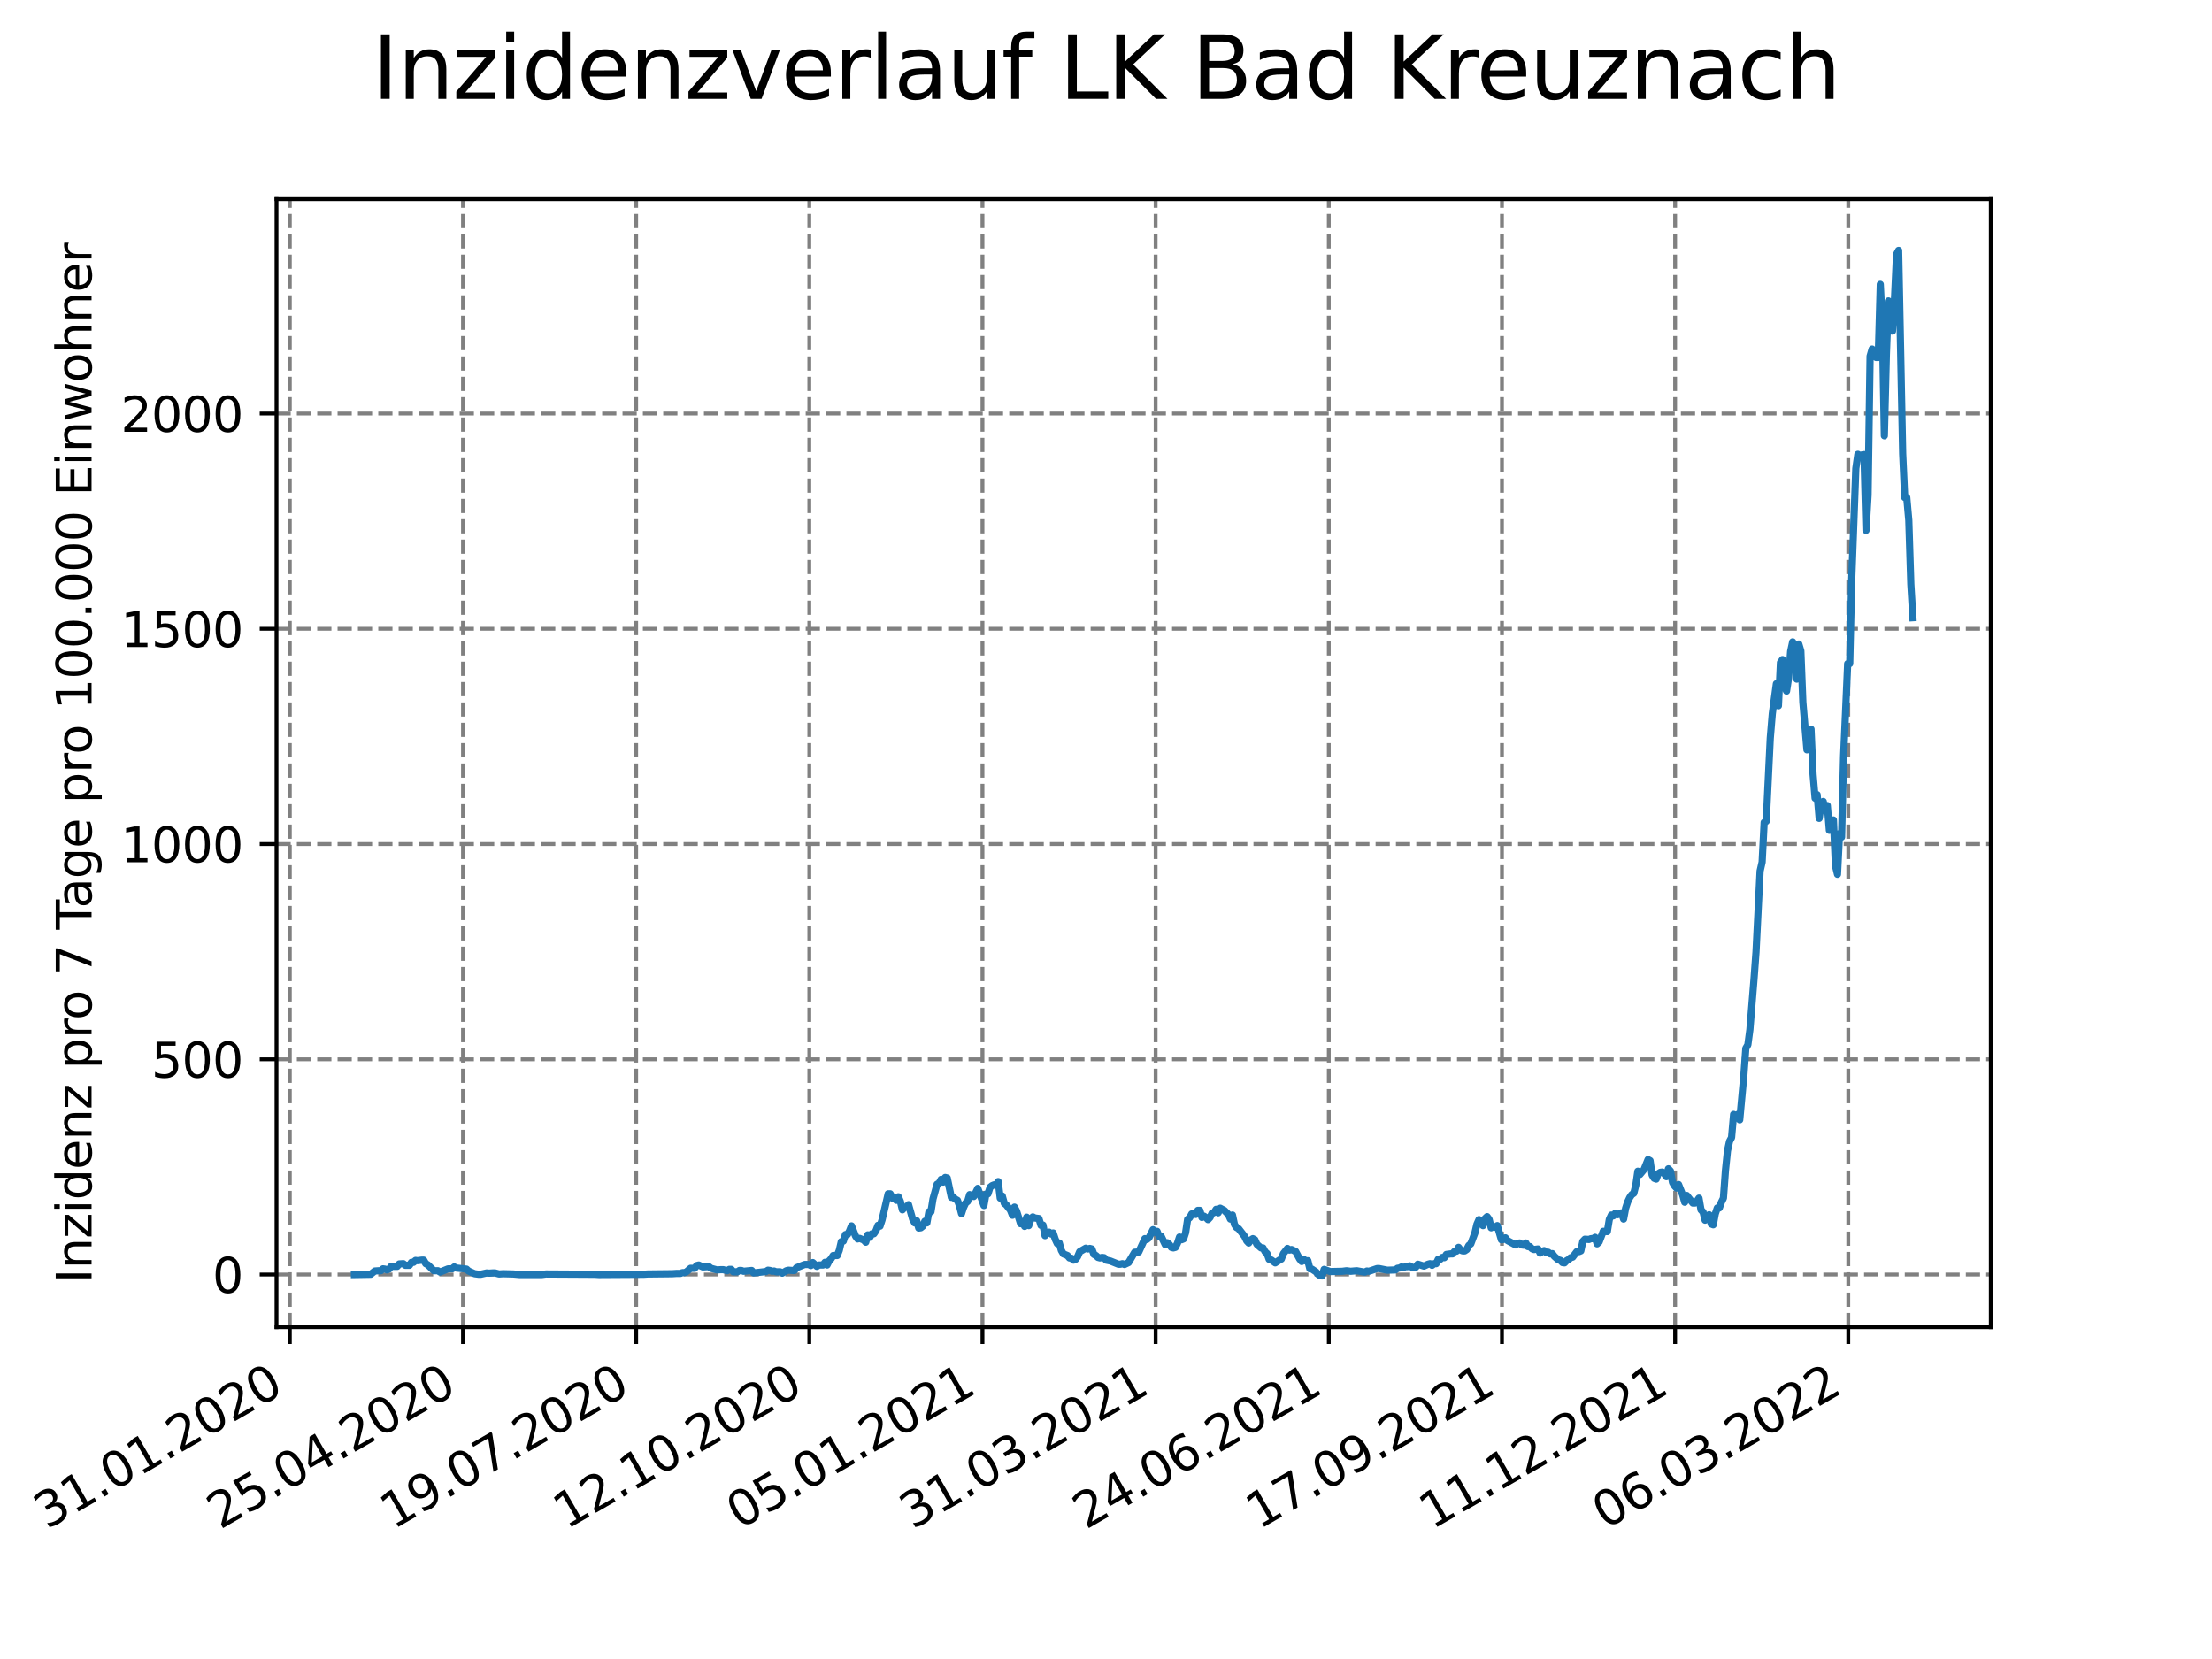 <?xml version="1.0" encoding="utf-8" standalone="no"?>
<!DOCTYPE svg PUBLIC "-//W3C//DTD SVG 1.1//EN"
  "http://www.w3.org/Graphics/SVG/1.1/DTD/svg11.dtd">
<svg xmlns:xlink="http://www.w3.org/1999/xlink" width="460.8pt" height="345.6pt" viewBox="0 0 460.8 345.6" xmlns="http://www.w3.org/2000/svg" version="1.1">
 <defs>
  <style type="text/css">*{stroke-linejoin: round; stroke-linecap: butt}</style>
 </defs>
 <g id="figure_1">
  <g id="patch_1">
   <path d="M 0 345.6 
L 460.8 345.6 
L 460.8 0 
L 0 0 
z
" style="fill: #ffffff"/>
  </g>
  <g id="axes_1">
   <g id="patch_2">
    <path d="M 57.6 276.48 
L 414.72 276.48 
L 414.72 41.472 
L 57.6 41.472 
z
" style="fill: #ffffff"/>
   </g>
   <g id="matplotlib.axis_1">
    <g id="xtick_1">
     <g id="line2d_1">
      <path d="M 60.376 276.48 
L 60.376 41.472 
" clip-path="url(#p366f32886e)" style="fill: none; stroke-dasharray: 2.96,1.28; stroke-dashoffset: 0; stroke: #808080; stroke-width: 0.8"/>
     </g>
     <g id="line2d_2">
      <defs>
       <path id="m4e9859d36f" d="M 0 0 
L 0 3.5 
" style="stroke: #000000; stroke-width: 0.8"/>
      </defs>
      <g>
       <use xlink:href="#m4e9859d36f" x="60.376" y="276.48" style="stroke: #000000; stroke-width: 0.8"/>
      </g>
     </g>
     <g id="text_1">
      <!-- 31.01.2020 -->
      <g transform="translate(9.751 318.689)rotate(-30)scale(0.1 -0.1)">
       <defs>
        <path id="DejaVuSans-33" d="M 2597 2516 
Q 3050 2419 3304 2112 
Q 3559 1806 3559 1356 
Q 3559 666 3084 287 
Q 2609 -91 1734 -91 
Q 1441 -91 1130 -33 
Q 819 25 488 141 
L 488 750 
Q 750 597 1062 519 
Q 1375 441 1716 441 
Q 2309 441 2620 675 
Q 2931 909 2931 1356 
Q 2931 1769 2642 2001 
Q 2353 2234 1838 2234 
L 1294 2234 
L 1294 2753 
L 1863 2753 
Q 2328 2753 2575 2939 
Q 2822 3125 2822 3475 
Q 2822 3834 2567 4026 
Q 2313 4219 1838 4219 
Q 1578 4219 1281 4162 
Q 984 4106 628 3988 
L 628 4550 
Q 988 4650 1302 4700 
Q 1616 4750 1894 4750 
Q 2613 4750 3031 4423 
Q 3450 4097 3450 3541 
Q 3450 3153 3228 2886 
Q 3006 2619 2597 2516 
z
" transform="scale(0.016)"/>
        <path id="DejaVuSans-31" d="M 794 531 
L 1825 531 
L 1825 4091 
L 703 3866 
L 703 4441 
L 1819 4666 
L 2450 4666 
L 2450 531 
L 3481 531 
L 3481 0 
L 794 0 
L 794 531 
z
" transform="scale(0.016)"/>
        <path id="DejaVuSans-2e" d="M 684 794 
L 1344 794 
L 1344 0 
L 684 0 
L 684 794 
z
" transform="scale(0.016)"/>
        <path id="DejaVuSans-30" d="M 2034 4250 
Q 1547 4250 1301 3770 
Q 1056 3291 1056 2328 
Q 1056 1369 1301 889 
Q 1547 409 2034 409 
Q 2525 409 2770 889 
Q 3016 1369 3016 2328 
Q 3016 3291 2770 3770 
Q 2525 4250 2034 4250 
z
M 2034 4750 
Q 2819 4750 3233 4129 
Q 3647 3509 3647 2328 
Q 3647 1150 3233 529 
Q 2819 -91 2034 -91 
Q 1250 -91 836 529 
Q 422 1150 422 2328 
Q 422 3509 836 4129 
Q 1250 4750 2034 4750 
z
" transform="scale(0.016)"/>
        <path id="DejaVuSans-32" d="M 1228 531 
L 3431 531 
L 3431 0 
L 469 0 
L 469 531 
Q 828 903 1448 1529 
Q 2069 2156 2228 2338 
Q 2531 2678 2651 2914 
Q 2772 3150 2772 3378 
Q 2772 3750 2511 3984 
Q 2250 4219 1831 4219 
Q 1534 4219 1204 4116 
Q 875 4013 500 3803 
L 500 4441 
Q 881 4594 1212 4672 
Q 1544 4750 1819 4750 
Q 2544 4750 2975 4387 
Q 3406 4025 3406 3419 
Q 3406 3131 3298 2873 
Q 3191 2616 2906 2266 
Q 2828 2175 2409 1742 
Q 1991 1309 1228 531 
z
" transform="scale(0.016)"/>
       </defs>
       <use xlink:href="#DejaVuSans-33"/>
       <use xlink:href="#DejaVuSans-31" x="63.623"/>
       <use xlink:href="#DejaVuSans-2e" x="127.246"/>
       <use xlink:href="#DejaVuSans-30" x="159.033"/>
       <use xlink:href="#DejaVuSans-31" x="222.656"/>
       <use xlink:href="#DejaVuSans-2e" x="286.279"/>
       <use xlink:href="#DejaVuSans-32" x="318.066"/>
       <use xlink:href="#DejaVuSans-30" x="381.689"/>
       <use xlink:href="#DejaVuSans-32" x="445.312"/>
       <use xlink:href="#DejaVuSans-30" x="508.936"/>
      </g>
     </g>
    </g>
    <g id="xtick_2">
     <g id="line2d_3">
      <path d="M 96.449 276.48 
L 96.449 41.472 
" clip-path="url(#p366f32886e)" style="fill: none; stroke-dasharray: 2.96,1.28; stroke-dashoffset: 0; stroke: #808080; stroke-width: 0.8"/>
     </g>
     <g id="line2d_4">
      <g>
       <use xlink:href="#m4e9859d36f" x="96.449" y="276.48" style="stroke: #000000; stroke-width: 0.8"/>
      </g>
     </g>
     <g id="text_2">
      <!-- 25.04.2020 -->
      <g transform="translate(45.824 318.689)rotate(-30)scale(0.1 -0.1)">
       <defs>
        <path id="DejaVuSans-35" d="M 691 4666 
L 3169 4666 
L 3169 4134 
L 1269 4134 
L 1269 2991 
Q 1406 3038 1543 3061 
Q 1681 3084 1819 3084 
Q 2600 3084 3056 2656 
Q 3513 2228 3513 1497 
Q 3513 744 3044 326 
Q 2575 -91 1722 -91 
Q 1428 -91 1123 -41 
Q 819 9 494 109 
L 494 744 
Q 775 591 1075 516 
Q 1375 441 1709 441 
Q 2250 441 2565 725 
Q 2881 1009 2881 1497 
Q 2881 1984 2565 2268 
Q 2250 2553 1709 2553 
Q 1456 2553 1204 2497 
Q 953 2441 691 2322 
L 691 4666 
z
" transform="scale(0.016)"/>
        <path id="DejaVuSans-34" d="M 2419 4116 
L 825 1625 
L 2419 1625 
L 2419 4116 
z
M 2253 4666 
L 3047 4666 
L 3047 1625 
L 3713 1625 
L 3713 1100 
L 3047 1100 
L 3047 0 
L 2419 0 
L 2419 1100 
L 313 1100 
L 313 1709 
L 2253 4666 
z
" transform="scale(0.016)"/>
       </defs>
       <use xlink:href="#DejaVuSans-32"/>
       <use xlink:href="#DejaVuSans-35" x="63.623"/>
       <use xlink:href="#DejaVuSans-2e" x="127.246"/>
       <use xlink:href="#DejaVuSans-30" x="159.033"/>
       <use xlink:href="#DejaVuSans-34" x="222.656"/>
       <use xlink:href="#DejaVuSans-2e" x="286.279"/>
       <use xlink:href="#DejaVuSans-32" x="318.066"/>
       <use xlink:href="#DejaVuSans-30" x="381.689"/>
       <use xlink:href="#DejaVuSans-32" x="445.312"/>
       <use xlink:href="#DejaVuSans-30" x="508.936"/>
      </g>
     </g>
    </g>
    <g id="xtick_3">
     <g id="line2d_5">
      <path d="M 132.522 276.48 
L 132.522 41.472 
" clip-path="url(#p366f32886e)" style="fill: none; stroke-dasharray: 2.96,1.28; stroke-dashoffset: 0; stroke: #808080; stroke-width: 0.8"/>
     </g>
     <g id="line2d_6">
      <g>
       <use xlink:href="#m4e9859d36f" x="132.522" y="276.48" style="stroke: #000000; stroke-width: 0.8"/>
      </g>
     </g>
     <g id="text_3">
      <!-- 19.07.2020 -->
      <g transform="translate(81.896 318.689)rotate(-30)scale(0.1 -0.1)">
       <defs>
        <path id="DejaVuSans-39" d="M 703 97 
L 703 672 
Q 941 559 1184 500 
Q 1428 441 1663 441 
Q 2288 441 2617 861 
Q 2947 1281 2994 2138 
Q 2813 1869 2534 1725 
Q 2256 1581 1919 1581 
Q 1219 1581 811 2004 
Q 403 2428 403 3163 
Q 403 3881 828 4315 
Q 1253 4750 1959 4750 
Q 2769 4750 3195 4129 
Q 3622 3509 3622 2328 
Q 3622 1225 3098 567 
Q 2575 -91 1691 -91 
Q 1453 -91 1209 -44 
Q 966 3 703 97 
z
M 1959 2075 
Q 2384 2075 2632 2365 
Q 2881 2656 2881 3163 
Q 2881 3666 2632 3958 
Q 2384 4250 1959 4250 
Q 1534 4250 1286 3958 
Q 1038 3666 1038 3163 
Q 1038 2656 1286 2365 
Q 1534 2075 1959 2075 
z
" transform="scale(0.016)"/>
        <path id="DejaVuSans-37" d="M 525 4666 
L 3525 4666 
L 3525 4397 
L 1831 0 
L 1172 0 
L 2766 4134 
L 525 4134 
L 525 4666 
z
" transform="scale(0.016)"/>
       </defs>
       <use xlink:href="#DejaVuSans-31"/>
       <use xlink:href="#DejaVuSans-39" x="63.623"/>
       <use xlink:href="#DejaVuSans-2e" x="127.246"/>
       <use xlink:href="#DejaVuSans-30" x="159.033"/>
       <use xlink:href="#DejaVuSans-37" x="222.656"/>
       <use xlink:href="#DejaVuSans-2e" x="286.279"/>
       <use xlink:href="#DejaVuSans-32" x="318.066"/>
       <use xlink:href="#DejaVuSans-30" x="381.689"/>
       <use xlink:href="#DejaVuSans-32" x="445.312"/>
       <use xlink:href="#DejaVuSans-30" x="508.936"/>
      </g>
     </g>
    </g>
    <g id="xtick_4">
     <g id="line2d_7">
      <path d="M 168.594 276.48 
L 168.594 41.472 
" clip-path="url(#p366f32886e)" style="fill: none; stroke-dasharray: 2.96,1.28; stroke-dashoffset: 0; stroke: #808080; stroke-width: 0.8"/>
     </g>
     <g id="line2d_8">
      <g>
       <use xlink:href="#m4e9859d36f" x="168.594" y="276.48" style="stroke: #000000; stroke-width: 0.8"/>
      </g>
     </g>
     <g id="text_4">
      <!-- 12.10.2020 -->
      <g transform="translate(117.969 318.689)rotate(-30)scale(0.1 -0.1)">
       <use xlink:href="#DejaVuSans-31"/>
       <use xlink:href="#DejaVuSans-32" x="63.623"/>
       <use xlink:href="#DejaVuSans-2e" x="127.246"/>
       <use xlink:href="#DejaVuSans-31" x="159.033"/>
       <use xlink:href="#DejaVuSans-30" x="222.656"/>
       <use xlink:href="#DejaVuSans-2e" x="286.279"/>
       <use xlink:href="#DejaVuSans-32" x="318.066"/>
       <use xlink:href="#DejaVuSans-30" x="381.689"/>
       <use xlink:href="#DejaVuSans-32" x="445.312"/>
       <use xlink:href="#DejaVuSans-30" x="508.936"/>
      </g>
     </g>
    </g>
    <g id="xtick_5">
     <g id="line2d_9">
      <path d="M 204.667 276.48 
L 204.667 41.472 
" clip-path="url(#p366f32886e)" style="fill: none; stroke-dasharray: 2.96,1.28; stroke-dashoffset: 0; stroke: #808080; stroke-width: 0.8"/>
     </g>
     <g id="line2d_10">
      <g>
       <use xlink:href="#m4e9859d36f" x="204.667" y="276.48" style="stroke: #000000; stroke-width: 0.8"/>
      </g>
     </g>
     <g id="text_5">
      <!-- 05.01.2021 -->
      <g transform="translate(154.042 318.689)rotate(-30)scale(0.1 -0.1)">
       <use xlink:href="#DejaVuSans-30"/>
       <use xlink:href="#DejaVuSans-35" x="63.623"/>
       <use xlink:href="#DejaVuSans-2e" x="127.246"/>
       <use xlink:href="#DejaVuSans-30" x="159.033"/>
       <use xlink:href="#DejaVuSans-31" x="222.656"/>
       <use xlink:href="#DejaVuSans-2e" x="286.279"/>
       <use xlink:href="#DejaVuSans-32" x="318.066"/>
       <use xlink:href="#DejaVuSans-30" x="381.689"/>
       <use xlink:href="#DejaVuSans-32" x="445.312"/>
       <use xlink:href="#DejaVuSans-31" x="508.936"/>
      </g>
     </g>
    </g>
    <g id="xtick_6">
     <g id="line2d_11">
      <path d="M 240.74 276.48 
L 240.74 41.472 
" clip-path="url(#p366f32886e)" style="fill: none; stroke-dasharray: 2.96,1.28; stroke-dashoffset: 0; stroke: #808080; stroke-width: 0.8"/>
     </g>
     <g id="line2d_12">
      <g>
       <use xlink:href="#m4e9859d36f" x="240.74" y="276.48" style="stroke: #000000; stroke-width: 0.8"/>
      </g>
     </g>
     <g id="text_6">
      <!-- 31.03.2021 -->
      <g transform="translate(190.115 318.689)rotate(-30)scale(0.1 -0.1)">
       <use xlink:href="#DejaVuSans-33"/>
       <use xlink:href="#DejaVuSans-31" x="63.623"/>
       <use xlink:href="#DejaVuSans-2e" x="127.246"/>
       <use xlink:href="#DejaVuSans-30" x="159.033"/>
       <use xlink:href="#DejaVuSans-33" x="222.656"/>
       <use xlink:href="#DejaVuSans-2e" x="286.279"/>
       <use xlink:href="#DejaVuSans-32" x="318.066"/>
       <use xlink:href="#DejaVuSans-30" x="381.689"/>
       <use xlink:href="#DejaVuSans-32" x="445.312"/>
       <use xlink:href="#DejaVuSans-31" x="508.936"/>
      </g>
     </g>
    </g>
    <g id="xtick_7">
     <g id="line2d_13">
      <path d="M 276.813 276.48 
L 276.813 41.472 
" clip-path="url(#p366f32886e)" style="fill: none; stroke-dasharray: 2.96,1.28; stroke-dashoffset: 0; stroke: #808080; stroke-width: 0.8"/>
     </g>
     <g id="line2d_14">
      <g>
       <use xlink:href="#m4e9859d36f" x="276.813" y="276.48" style="stroke: #000000; stroke-width: 0.8"/>
      </g>
     </g>
     <g id="text_7">
      <!-- 24.06.2021 -->
      <g transform="translate(226.187 318.689)rotate(-30)scale(0.1 -0.1)">
       <defs>
        <path id="DejaVuSans-36" d="M 2113 2584 
Q 1688 2584 1439 2293 
Q 1191 2003 1191 1497 
Q 1191 994 1439 701 
Q 1688 409 2113 409 
Q 2538 409 2786 701 
Q 3034 994 3034 1497 
Q 3034 2003 2786 2293 
Q 2538 2584 2113 2584 
z
M 3366 4563 
L 3366 3988 
Q 3128 4100 2886 4159 
Q 2644 4219 2406 4219 
Q 1781 4219 1451 3797 
Q 1122 3375 1075 2522 
Q 1259 2794 1537 2939 
Q 1816 3084 2150 3084 
Q 2853 3084 3261 2657 
Q 3669 2231 3669 1497 
Q 3669 778 3244 343 
Q 2819 -91 2113 -91 
Q 1303 -91 875 529 
Q 447 1150 447 2328 
Q 447 3434 972 4092 
Q 1497 4750 2381 4750 
Q 2619 4750 2861 4703 
Q 3103 4656 3366 4563 
z
" transform="scale(0.016)"/>
       </defs>
       <use xlink:href="#DejaVuSans-32"/>
       <use xlink:href="#DejaVuSans-34" x="63.623"/>
       <use xlink:href="#DejaVuSans-2e" x="127.246"/>
       <use xlink:href="#DejaVuSans-30" x="159.033"/>
       <use xlink:href="#DejaVuSans-36" x="222.656"/>
       <use xlink:href="#DejaVuSans-2e" x="286.279"/>
       <use xlink:href="#DejaVuSans-32" x="318.066"/>
       <use xlink:href="#DejaVuSans-30" x="381.689"/>
       <use xlink:href="#DejaVuSans-32" x="445.312"/>
       <use xlink:href="#DejaVuSans-31" x="508.936"/>
      </g>
     </g>
    </g>
    <g id="xtick_8">
     <g id="line2d_15">
      <path d="M 312.885 276.48 
L 312.885 41.472 
" clip-path="url(#p366f32886e)" style="fill: none; stroke-dasharray: 2.96,1.28; stroke-dashoffset: 0; stroke: #808080; stroke-width: 0.8"/>
     </g>
     <g id="line2d_16">
      <g>
       <use xlink:href="#m4e9859d36f" x="312.885" y="276.48" style="stroke: #000000; stroke-width: 0.8"/>
      </g>
     </g>
     <g id="text_8">
      <!-- 17.09.2021 -->
      <g transform="translate(262.26 318.689)rotate(-30)scale(0.1 -0.1)">
       <use xlink:href="#DejaVuSans-31"/>
       <use xlink:href="#DejaVuSans-37" x="63.623"/>
       <use xlink:href="#DejaVuSans-2e" x="127.246"/>
       <use xlink:href="#DejaVuSans-30" x="159.033"/>
       <use xlink:href="#DejaVuSans-39" x="222.656"/>
       <use xlink:href="#DejaVuSans-2e" x="286.279"/>
       <use xlink:href="#DejaVuSans-32" x="318.066"/>
       <use xlink:href="#DejaVuSans-30" x="381.689"/>
       <use xlink:href="#DejaVuSans-32" x="445.312"/>
       <use xlink:href="#DejaVuSans-31" x="508.936"/>
      </g>
     </g>
    </g>
    <g id="xtick_9">
     <g id="line2d_17">
      <path d="M 348.958 276.48 
L 348.958 41.472 
" clip-path="url(#p366f32886e)" style="fill: none; stroke-dasharray: 2.96,1.28; stroke-dashoffset: 0; stroke: #808080; stroke-width: 0.8"/>
     </g>
     <g id="line2d_18">
      <g>
       <use xlink:href="#m4e9859d36f" x="348.958" y="276.48" style="stroke: #000000; stroke-width: 0.8"/>
      </g>
     </g>
     <g id="text_9">
      <!-- 11.12.2021 -->
      <g transform="translate(298.333 318.689)rotate(-30)scale(0.1 -0.1)">
       <use xlink:href="#DejaVuSans-31"/>
       <use xlink:href="#DejaVuSans-31" x="63.623"/>
       <use xlink:href="#DejaVuSans-2e" x="127.246"/>
       <use xlink:href="#DejaVuSans-31" x="159.033"/>
       <use xlink:href="#DejaVuSans-32" x="222.656"/>
       <use xlink:href="#DejaVuSans-2e" x="286.279"/>
       <use xlink:href="#DejaVuSans-32" x="318.066"/>
       <use xlink:href="#DejaVuSans-30" x="381.689"/>
       <use xlink:href="#DejaVuSans-32" x="445.312"/>
       <use xlink:href="#DejaVuSans-31" x="508.936"/>
      </g>
     </g>
    </g>
    <g id="xtick_10">
     <g id="line2d_19">
      <path d="M 385.031 276.48 
L 385.031 41.472 
" clip-path="url(#p366f32886e)" style="fill: none; stroke-dasharray: 2.96,1.28; stroke-dashoffset: 0; stroke: #808080; stroke-width: 0.8"/>
     </g>
     <g id="line2d_20">
      <g>
       <use xlink:href="#m4e9859d36f" x="385.031" y="276.48" style="stroke: #000000; stroke-width: 0.8"/>
      </g>
     </g>
     <g id="text_10">
      <!-- 06.03.2022 -->
      <g transform="translate(334.406 318.689)rotate(-30)scale(0.1 -0.1)">
       <use xlink:href="#DejaVuSans-30"/>
       <use xlink:href="#DejaVuSans-36" x="63.623"/>
       <use xlink:href="#DejaVuSans-2e" x="127.246"/>
       <use xlink:href="#DejaVuSans-30" x="159.033"/>
       <use xlink:href="#DejaVuSans-33" x="222.656"/>
       <use xlink:href="#DejaVuSans-2e" x="286.279"/>
       <use xlink:href="#DejaVuSans-32" x="318.066"/>
       <use xlink:href="#DejaVuSans-30" x="381.689"/>
       <use xlink:href="#DejaVuSans-32" x="445.312"/>
       <use xlink:href="#DejaVuSans-32" x="508.936"/>
      </g>
     </g>
    </g>
   </g>
   <g id="matplotlib.axis_2">
    <g id="ytick_1">
     <g id="line2d_21">
      <path d="M 57.6 265.515 
L 414.72 265.515 
" clip-path="url(#p366f32886e)" style="fill: none; stroke-dasharray: 2.96,1.28; stroke-dashoffset: 0; stroke: #808080; stroke-width: 0.8"/>
     </g>
     <g id="line2d_22">
      <defs>
       <path id="m3a3c0668f0" d="M 0 0 
L -3.5 0 
" style="stroke: #000000; stroke-width: 0.8"/>
      </defs>
      <g>
       <use xlink:href="#m3a3c0668f0" x="57.6" y="265.515" style="stroke: #000000; stroke-width: 0.8"/>
      </g>
     </g>
     <g id="text_11">
      <!-- 0 -->
      <g transform="translate(44.237 269.314)scale(0.1 -0.1)">
       <use xlink:href="#DejaVuSans-30"/>
      </g>
     </g>
    </g>
    <g id="ytick_2">
     <g id="line2d_23">
      <path d="M 57.6 220.672 
L 414.72 220.672 
" clip-path="url(#p366f32886e)" style="fill: none; stroke-dasharray: 2.96,1.28; stroke-dashoffset: 0; stroke: #808080; stroke-width: 0.8"/>
     </g>
     <g id="line2d_24">
      <g>
       <use xlink:href="#m3a3c0668f0" x="57.6" y="220.672" style="stroke: #000000; stroke-width: 0.8"/>
      </g>
     </g>
     <g id="text_12">
      <!-- 500 -->
      <g transform="translate(31.512 224.471)scale(0.1 -0.1)">
       <use xlink:href="#DejaVuSans-35"/>
       <use xlink:href="#DejaVuSans-30" x="63.623"/>
       <use xlink:href="#DejaVuSans-30" x="127.246"/>
      </g>
     </g>
    </g>
    <g id="ytick_3">
     <g id="line2d_25">
      <path d="M 57.6 175.829 
L 414.72 175.829 
" clip-path="url(#p366f32886e)" style="fill: none; stroke-dasharray: 2.96,1.28; stroke-dashoffset: 0; stroke: #808080; stroke-width: 0.8"/>
     </g>
     <g id="line2d_26">
      <g>
       <use xlink:href="#m3a3c0668f0" x="57.6" y="175.829" style="stroke: #000000; stroke-width: 0.8"/>
      </g>
     </g>
     <g id="text_13">
      <!-- 1000 -->
      <g transform="translate(25.15 179.628)scale(0.1 -0.1)">
       <use xlink:href="#DejaVuSans-31"/>
       <use xlink:href="#DejaVuSans-30" x="63.623"/>
       <use xlink:href="#DejaVuSans-30" x="127.246"/>
       <use xlink:href="#DejaVuSans-30" x="190.869"/>
      </g>
     </g>
    </g>
    <g id="ytick_4">
     <g id="line2d_27">
      <path d="M 57.6 130.986 
L 414.72 130.986 
" clip-path="url(#p366f32886e)" style="fill: none; stroke-dasharray: 2.96,1.28; stroke-dashoffset: 0; stroke: #808080; stroke-width: 0.8"/>
     </g>
     <g id="line2d_28">
      <g>
       <use xlink:href="#m3a3c0668f0" x="57.6" y="130.986" style="stroke: #000000; stroke-width: 0.8"/>
      </g>
     </g>
     <g id="text_14">
      <!-- 1500 -->
      <g transform="translate(25.15 134.785)scale(0.1 -0.1)">
       <use xlink:href="#DejaVuSans-31"/>
       <use xlink:href="#DejaVuSans-35" x="63.623"/>
       <use xlink:href="#DejaVuSans-30" x="127.246"/>
       <use xlink:href="#DejaVuSans-30" x="190.869"/>
      </g>
     </g>
    </g>
    <g id="ytick_5">
     <g id="line2d_29">
      <path d="M 57.6 86.143 
L 414.72 86.143 
" clip-path="url(#p366f32886e)" style="fill: none; stroke-dasharray: 2.96,1.28; stroke-dashoffset: 0; stroke: #808080; stroke-width: 0.8"/>
     </g>
     <g id="line2d_30">
      <g>
       <use xlink:href="#m3a3c0668f0" x="57.6" y="86.143" style="stroke: #000000; stroke-width: 0.8"/>
      </g>
     </g>
     <g id="text_15">
      <!-- 2000 -->
      <g transform="translate(25.15 89.943)scale(0.1 -0.1)">
       <use xlink:href="#DejaVuSans-32"/>
       <use xlink:href="#DejaVuSans-30" x="63.623"/>
       <use xlink:href="#DejaVuSans-30" x="127.246"/>
       <use xlink:href="#DejaVuSans-30" x="190.869"/>
      </g>
     </g>
    </g>
    <g id="text_16">
     <!-- Inzidenz pro 7 Tage pro 100.000 Einwohner -->
     <g transform="translate(19.07 267.301)rotate(-90)scale(0.1 -0.1)">
      <defs>
       <path id="DejaVuSans-49" d="M 628 4666 
L 1259 4666 
L 1259 0 
L 628 0 
L 628 4666 
z
" transform="scale(0.016)"/>
       <path id="DejaVuSans-6e" d="M 3513 2113 
L 3513 0 
L 2938 0 
L 2938 2094 
Q 2938 2591 2744 2837 
Q 2550 3084 2163 3084 
Q 1697 3084 1428 2787 
Q 1159 2491 1159 1978 
L 1159 0 
L 581 0 
L 581 3500 
L 1159 3500 
L 1159 2956 
Q 1366 3272 1645 3428 
Q 1925 3584 2291 3584 
Q 2894 3584 3203 3211 
Q 3513 2838 3513 2113 
z
" transform="scale(0.016)"/>
       <path id="DejaVuSans-7a" d="M 353 3500 
L 3084 3500 
L 3084 2975 
L 922 459 
L 3084 459 
L 3084 0 
L 275 0 
L 275 525 
L 2438 3041 
L 353 3041 
L 353 3500 
z
" transform="scale(0.016)"/>
       <path id="DejaVuSans-69" d="M 603 3500 
L 1178 3500 
L 1178 0 
L 603 0 
L 603 3500 
z
M 603 4863 
L 1178 4863 
L 1178 4134 
L 603 4134 
L 603 4863 
z
" transform="scale(0.016)"/>
       <path id="DejaVuSans-64" d="M 2906 2969 
L 2906 4863 
L 3481 4863 
L 3481 0 
L 2906 0 
L 2906 525 
Q 2725 213 2448 61 
Q 2172 -91 1784 -91 
Q 1150 -91 751 415 
Q 353 922 353 1747 
Q 353 2572 751 3078 
Q 1150 3584 1784 3584 
Q 2172 3584 2448 3432 
Q 2725 3281 2906 2969 
z
M 947 1747 
Q 947 1113 1208 752 
Q 1469 391 1925 391 
Q 2381 391 2643 752 
Q 2906 1113 2906 1747 
Q 2906 2381 2643 2742 
Q 2381 3103 1925 3103 
Q 1469 3103 1208 2742 
Q 947 2381 947 1747 
z
" transform="scale(0.016)"/>
       <path id="DejaVuSans-65" d="M 3597 1894 
L 3597 1613 
L 953 1613 
Q 991 1019 1311 708 
Q 1631 397 2203 397 
Q 2534 397 2845 478 
Q 3156 559 3463 722 
L 3463 178 
Q 3153 47 2828 -22 
Q 2503 -91 2169 -91 
Q 1331 -91 842 396 
Q 353 884 353 1716 
Q 353 2575 817 3079 
Q 1281 3584 2069 3584 
Q 2775 3584 3186 3129 
Q 3597 2675 3597 1894 
z
M 3022 2063 
Q 3016 2534 2758 2815 
Q 2500 3097 2075 3097 
Q 1594 3097 1305 2825 
Q 1016 2553 972 2059 
L 3022 2063 
z
" transform="scale(0.016)"/>
       <path id="DejaVuSans-20" transform="scale(0.016)"/>
       <path id="DejaVuSans-70" d="M 1159 525 
L 1159 -1331 
L 581 -1331 
L 581 3500 
L 1159 3500 
L 1159 2969 
Q 1341 3281 1617 3432 
Q 1894 3584 2278 3584 
Q 2916 3584 3314 3078 
Q 3713 2572 3713 1747 
Q 3713 922 3314 415 
Q 2916 -91 2278 -91 
Q 1894 -91 1617 61 
Q 1341 213 1159 525 
z
M 3116 1747 
Q 3116 2381 2855 2742 
Q 2594 3103 2138 3103 
Q 1681 3103 1420 2742 
Q 1159 2381 1159 1747 
Q 1159 1113 1420 752 
Q 1681 391 2138 391 
Q 2594 391 2855 752 
Q 3116 1113 3116 1747 
z
" transform="scale(0.016)"/>
       <path id="DejaVuSans-72" d="M 2631 2963 
Q 2534 3019 2420 3045 
Q 2306 3072 2169 3072 
Q 1681 3072 1420 2755 
Q 1159 2438 1159 1844 
L 1159 0 
L 581 0 
L 581 3500 
L 1159 3500 
L 1159 2956 
Q 1341 3275 1631 3429 
Q 1922 3584 2338 3584 
Q 2397 3584 2469 3576 
Q 2541 3569 2628 3553 
L 2631 2963 
z
" transform="scale(0.016)"/>
       <path id="DejaVuSans-6f" d="M 1959 3097 
Q 1497 3097 1228 2736 
Q 959 2375 959 1747 
Q 959 1119 1226 758 
Q 1494 397 1959 397 
Q 2419 397 2687 759 
Q 2956 1122 2956 1747 
Q 2956 2369 2687 2733 
Q 2419 3097 1959 3097 
z
M 1959 3584 
Q 2709 3584 3137 3096 
Q 3566 2609 3566 1747 
Q 3566 888 3137 398 
Q 2709 -91 1959 -91 
Q 1206 -91 779 398 
Q 353 888 353 1747 
Q 353 2609 779 3096 
Q 1206 3584 1959 3584 
z
" transform="scale(0.016)"/>
       <path id="DejaVuSans-54" d="M -19 4666 
L 3928 4666 
L 3928 4134 
L 2272 4134 
L 2272 0 
L 1638 0 
L 1638 4134 
L -19 4134 
L -19 4666 
z
" transform="scale(0.016)"/>
       <path id="DejaVuSans-61" d="M 2194 1759 
Q 1497 1759 1228 1600 
Q 959 1441 959 1056 
Q 959 750 1161 570 
Q 1363 391 1709 391 
Q 2188 391 2477 730 
Q 2766 1069 2766 1631 
L 2766 1759 
L 2194 1759 
z
M 3341 1997 
L 3341 0 
L 2766 0 
L 2766 531 
Q 2569 213 2275 61 
Q 1981 -91 1556 -91 
Q 1019 -91 701 211 
Q 384 513 384 1019 
Q 384 1609 779 1909 
Q 1175 2209 1959 2209 
L 2766 2209 
L 2766 2266 
Q 2766 2663 2505 2880 
Q 2244 3097 1772 3097 
Q 1472 3097 1187 3025 
Q 903 2953 641 2809 
L 641 3341 
Q 956 3463 1253 3523 
Q 1550 3584 1831 3584 
Q 2591 3584 2966 3190 
Q 3341 2797 3341 1997 
z
" transform="scale(0.016)"/>
       <path id="DejaVuSans-67" d="M 2906 1791 
Q 2906 2416 2648 2759 
Q 2391 3103 1925 3103 
Q 1463 3103 1205 2759 
Q 947 2416 947 1791 
Q 947 1169 1205 825 
Q 1463 481 1925 481 
Q 2391 481 2648 825 
Q 2906 1169 2906 1791 
z
M 3481 434 
Q 3481 -459 3084 -895 
Q 2688 -1331 1869 -1331 
Q 1566 -1331 1297 -1286 
Q 1028 -1241 775 -1147 
L 775 -588 
Q 1028 -725 1275 -790 
Q 1522 -856 1778 -856 
Q 2344 -856 2625 -561 
Q 2906 -266 2906 331 
L 2906 616 
Q 2728 306 2450 153 
Q 2172 0 1784 0 
Q 1141 0 747 490 
Q 353 981 353 1791 
Q 353 2603 747 3093 
Q 1141 3584 1784 3584 
Q 2172 3584 2450 3431 
Q 2728 3278 2906 2969 
L 2906 3500 
L 3481 3500 
L 3481 434 
z
" transform="scale(0.016)"/>
       <path id="DejaVuSans-45" d="M 628 4666 
L 3578 4666 
L 3578 4134 
L 1259 4134 
L 1259 2753 
L 3481 2753 
L 3481 2222 
L 1259 2222 
L 1259 531 
L 3634 531 
L 3634 0 
L 628 0 
L 628 4666 
z
" transform="scale(0.016)"/>
       <path id="DejaVuSans-77" d="M 269 3500 
L 844 3500 
L 1563 769 
L 2278 3500 
L 2956 3500 
L 3675 769 
L 4391 3500 
L 4966 3500 
L 4050 0 
L 3372 0 
L 2619 2869 
L 1863 0 
L 1184 0 
L 269 3500 
z
" transform="scale(0.016)"/>
       <path id="DejaVuSans-68" d="M 3513 2113 
L 3513 0 
L 2938 0 
L 2938 2094 
Q 2938 2591 2744 2837 
Q 2550 3084 2163 3084 
Q 1697 3084 1428 2787 
Q 1159 2491 1159 1978 
L 1159 0 
L 581 0 
L 581 4863 
L 1159 4863 
L 1159 2956 
Q 1366 3272 1645 3428 
Q 1925 3584 2291 3584 
Q 2894 3584 3203 3211 
Q 3513 2838 3513 2113 
z
" transform="scale(0.016)"/>
      </defs>
      <use xlink:href="#DejaVuSans-49"/>
      <use xlink:href="#DejaVuSans-6e" x="29.492"/>
      <use xlink:href="#DejaVuSans-7a" x="92.871"/>
      <use xlink:href="#DejaVuSans-69" x="145.361"/>
      <use xlink:href="#DejaVuSans-64" x="173.145"/>
      <use xlink:href="#DejaVuSans-65" x="236.621"/>
      <use xlink:href="#DejaVuSans-6e" x="298.145"/>
      <use xlink:href="#DejaVuSans-7a" x="361.523"/>
      <use xlink:href="#DejaVuSans-20" x="414.014"/>
      <use xlink:href="#DejaVuSans-70" x="445.801"/>
      <use xlink:href="#DejaVuSans-72" x="509.277"/>
      <use xlink:href="#DejaVuSans-6f" x="548.141"/>
      <use xlink:href="#DejaVuSans-20" x="609.322"/>
      <use xlink:href="#DejaVuSans-37" x="641.109"/>
      <use xlink:href="#DejaVuSans-20" x="704.732"/>
      <use xlink:href="#DejaVuSans-54" x="736.52"/>
      <use xlink:href="#DejaVuSans-61" x="781.104"/>
      <use xlink:href="#DejaVuSans-67" x="842.383"/>
      <use xlink:href="#DejaVuSans-65" x="905.859"/>
      <use xlink:href="#DejaVuSans-20" x="967.383"/>
      <use xlink:href="#DejaVuSans-70" x="999.17"/>
      <use xlink:href="#DejaVuSans-72" x="1062.646"/>
      <use xlink:href="#DejaVuSans-6f" x="1101.51"/>
      <use xlink:href="#DejaVuSans-20" x="1162.691"/>
      <use xlink:href="#DejaVuSans-31" x="1194.479"/>
      <use xlink:href="#DejaVuSans-30" x="1258.102"/>
      <use xlink:href="#DejaVuSans-30" x="1321.725"/>
      <use xlink:href="#DejaVuSans-2e" x="1385.348"/>
      <use xlink:href="#DejaVuSans-30" x="1417.135"/>
      <use xlink:href="#DejaVuSans-30" x="1480.758"/>
      <use xlink:href="#DejaVuSans-30" x="1544.381"/>
      <use xlink:href="#DejaVuSans-20" x="1608.004"/>
      <use xlink:href="#DejaVuSans-45" x="1639.791"/>
      <use xlink:href="#DejaVuSans-69" x="1702.975"/>
      <use xlink:href="#DejaVuSans-6e" x="1730.758"/>
      <use xlink:href="#DejaVuSans-77" x="1794.137"/>
      <use xlink:href="#DejaVuSans-6f" x="1875.924"/>
      <use xlink:href="#DejaVuSans-68" x="1937.105"/>
      <use xlink:href="#DejaVuSans-6e" x="2000.484"/>
      <use xlink:href="#DejaVuSans-65" x="2063.863"/>
      <use xlink:href="#DejaVuSans-72" x="2125.387"/>
     </g>
    </g>
   </g>
   <g id="line2d_31">
    <path d="M 73.833 265.515 
L 77.228 265.458 
L 78.077 264.778 
L 78.925 264.722 
L 79.35 264.722 
L 79.774 264.325 
L 80.199 264.382 
L 80.623 264.552 
L 81.047 264.382 
L 81.472 263.815 
L 82.745 263.815 
L 83.169 263.306 
L 84.018 263.249 
L 84.442 263.589 
L 85.291 263.589 
L 85.716 262.966 
L 86.14 262.966 
L 86.564 262.569 
L 86.989 262.626 
L 87.837 262.513 
L 88.262 262.513 
L 88.686 263.249 
L 89.111 263.476 
L 90.384 264.722 
L 91.233 264.722 
L 91.657 265.005 
L 93.354 264.325 
L 94.203 264.325 
L 94.628 263.929 
L 95.052 264.155 
L 97.174 264.382 
L 97.598 264.778 
L 98.871 265.345 
L 99.72 265.458 
L 100.145 265.458 
L 101.418 265.175 
L 101.842 265.231 
L 102.691 265.175 
L 103.115 265.175 
L 103.964 265.401 
L 104.813 265.345 
L 106.935 265.401 
L 108.208 265.515 
L 112.876 265.515 
L 113.725 265.401 
L 123.91 265.458 
L 124.759 265.515 
L 134.095 265.458 
L 134.944 265.401 
L 140.037 265.345 
L 140.886 265.288 
L 141.734 265.288 
L 142.159 265.118 
L 142.583 265.118 
L 143.007 264.948 
L 143.856 264.212 
L 144.705 264.212 
L 145.129 263.646 
L 145.554 263.532 
L 146.403 263.929 
L 147.251 263.872 
L 147.676 263.872 
L 148.1 264.212 
L 149.373 264.552 
L 150.222 264.495 
L 150.646 264.495 
L 151.495 264.722 
L 151.92 264.438 
L 152.344 264.438 
L 152.768 264.948 
L 153.617 264.948 
L 154.041 264.665 
L 154.466 264.665 
L 154.89 264.835 
L 156.588 264.665 
L 157.012 265.175 
L 159.559 264.892 
L 159.983 264.608 
L 160.407 264.665 
L 160.832 264.835 
L 161.256 264.778 
L 161.68 264.948 
L 162.529 264.948 
L 162.954 265.231 
L 163.802 264.722 
L 164.227 264.608 
L 165.076 264.665 
L 165.5 264.665 
L 165.924 264.099 
L 167.622 263.419 
L 168.471 263.419 
L 168.895 263.646 
L 169.319 263.022 
L 170.168 263.815 
L 170.593 263.532 
L 171.441 263.532 
L 171.866 262.966 
L 172.29 263.532 
L 172.714 262.683 
L 173.139 262.23 
L 173.563 261.55 
L 174.412 261.55 
L 174.836 260.474 
L 175.261 258.661 
L 175.685 258.548 
L 176.11 257.189 
L 176.534 257.189 
L 176.958 256.452 
L 177.383 255.376 
L 178.231 257.528 
L 178.656 258.095 
L 179.08 257.982 
L 179.929 258.321 
L 180.353 258.775 
L 180.778 257.245 
L 181.202 257.755 
L 181.627 257.019 
L 182.051 257.019 
L 182.475 256.396 
L 182.9 255.263 
L 183.324 255.433 
L 183.748 254.13 
L 185.022 248.693 
L 185.446 248.693 
L 185.87 249.599 
L 186.295 249.372 
L 186.719 250.052 
L 187.144 249.316 
L 187.568 250.279 
L 187.992 252.034 
L 188.417 251.525 
L 188.841 251.468 
L 189.265 250.958 
L 190.114 253.96 
L 190.539 254.753 
L 190.963 254.3 
L 191.387 255.829 
L 191.812 255.773 
L 192.236 255.433 
L 192.661 254.413 
L 193.085 254.753 
L 193.509 252.431 
L 193.934 252.431 
L 194.358 249.769 
L 195.207 246.71 
L 195.631 246.484 
L 196.056 245.691 
L 196.48 246.257 
L 196.904 245.294 
L 197.329 245.408 
L 198.178 249.429 
L 198.602 249.429 
L 199.026 249.826 
L 199.451 250.052 
L 199.875 251.185 
L 200.299 252.827 
L 200.724 251.525 
L 201.148 250.618 
L 201.573 250.279 
L 201.997 248.863 
L 202.421 249.146 
L 202.846 249.259 
L 203.695 247.56 
L 204.968 251.128 
L 205.392 248.749 
L 205.816 248.693 
L 206.241 247.333 
L 206.665 246.994 
L 207.09 246.824 
L 207.514 246.88 
L 207.938 246.144 
L 208.363 249.599 
L 208.787 249.146 
L 209.212 250.675 
L 209.636 251.015 
L 210.485 252.091 
L 210.909 253.167 
L 211.333 251.468 
L 211.758 252.261 
L 212.607 254.923 
L 213.031 254.527 
L 213.455 255.489 
L 213.88 253.564 
L 214.304 255.32 
L 214.729 254.017 
L 215.153 253.507 
L 215.577 253.734 
L 216.426 253.847 
L 216.85 255.263 
L 217.275 255.206 
L 217.699 257.415 
L 218.124 256.849 
L 218.548 256.679 
L 218.972 257.075 
L 219.397 256.849 
L 219.821 258.152 
L 220.246 259.058 
L 220.67 258.944 
L 221.094 260.474 
L 221.519 261.21 
L 222.367 261.55 
L 222.792 262.06 
L 223.216 262.116 
L 223.641 262.513 
L 224.065 262.343 
L 224.489 261.776 
L 224.914 260.757 
L 226.187 260.021 
L 226.611 260.191 
L 227.036 260.077 
L 227.46 260.191 
L 227.884 261.323 
L 228.309 261.55 
L 228.733 261.946 
L 229.158 262.06 
L 229.582 261.946 
L 230.006 262.003 
L 230.431 262.513 
L 231.28 262.683 
L 232.977 263.362 
L 233.401 263.362 
L 233.826 263.249 
L 234.25 263.419 
L 235.099 263.022 
L 236.372 260.87 
L 237.221 260.814 
L 238.494 258.038 
L 238.919 258.208 
L 239.343 257.868 
L 240.192 256.169 
L 240.616 256.736 
L 241.04 256.509 
L 241.465 257.585 
L 241.889 257.528 
L 242.738 259.284 
L 243.162 258.888 
L 243.587 259.228 
L 244.011 259.851 
L 244.436 259.964 
L 244.86 259.851 
L 245.284 259.001 
L 245.709 257.698 
L 246.133 258.265 
L 246.557 258.095 
L 246.982 256.792 
L 247.406 254.017 
L 247.831 253.677 
L 248.255 252.884 
L 248.679 252.884 
L 249.104 252.997 
L 249.528 252.148 
L 249.953 252.148 
L 250.377 253.62 
L 250.801 253.337 
L 251.226 253.62 
L 251.65 254.073 
L 252.074 253.62 
L 252.499 252.714 
L 252.923 252.601 
L 253.348 251.921 
L 253.772 252.657 
L 254.196 251.695 
L 255.045 252.148 
L 255.894 252.997 
L 256.318 253.96 
L 256.743 253.111 
L 257.167 255.093 
L 257.591 255.716 
L 258.016 255.943 
L 259.289 257.585 
L 259.713 258.491 
L 260.138 258.944 
L 260.562 258.321 
L 260.987 258.038 
L 261.411 258.265 
L 261.835 259.228 
L 262.684 259.964 
L 263.108 259.964 
L 263.533 260.757 
L 263.957 261.153 
L 264.382 262.343 
L 264.806 262.456 
L 265.655 263.079 
L 266.504 262.513 
L 266.928 262.286 
L 267.352 261.153 
L 268.201 260.077 
L 268.625 260.417 
L 269.05 260.304 
L 269.899 260.7 
L 270.747 262.286 
L 271.172 262.796 
L 271.596 262.343 
L 272.021 262.683 
L 272.445 262.626 
L 272.869 264.325 
L 273.294 264.382 
L 274.142 264.948 
L 274.567 265.458 
L 274.991 265.741 
L 275.416 265.798 
L 275.84 264.438 
L 277.113 264.892 
L 279.659 264.835 
L 280.508 264.722 
L 281.357 264.835 
L 282.63 264.722 
L 283.903 264.948 
L 284.328 265.005 
L 284.752 264.778 
L 285.176 264.835 
L 286.874 264.269 
L 287.298 264.269 
L 288.996 264.608 
L 290.693 264.552 
L 291.118 264.212 
L 291.542 264.155 
L 291.967 263.929 
L 292.391 264.042 
L 292.815 263.872 
L 293.24 263.872 
L 293.664 263.702 
L 294.089 263.985 
L 294.513 264.042 
L 294.937 263.985 
L 295.362 263.362 
L 296.635 263.759 
L 297.484 263.362 
L 297.908 263.249 
L 298.332 263.589 
L 298.757 263.249 
L 299.181 263.249 
L 299.606 262.343 
L 300.03 262.343 
L 300.454 261.946 
L 300.879 262.003 
L 301.303 261.323 
L 302.152 261.21 
L 302.576 261.21 
L 303.001 260.7 
L 303.425 260.644 
L 303.849 259.851 
L 304.274 260.417 
L 304.698 260.587 
L 305.123 260.587 
L 305.547 260.304 
L 305.971 259.454 
L 306.396 259.114 
L 307.244 256.849 
L 307.669 255.036 
L 308.093 254.073 
L 308.518 254.527 
L 308.942 255.32 
L 309.366 253.847 
L 309.791 253.45 
L 310.215 254.017 
L 310.64 255.773 
L 311.064 255.489 
L 311.488 255.659 
L 311.913 255.32 
L 312.761 258.265 
L 313.186 258.208 
L 313.61 257.868 
L 314.035 258.435 
L 315.732 259.341 
L 316.157 259.001 
L 316.581 258.944 
L 317.005 259.341 
L 317.43 259.398 
L 317.854 258.944 
L 318.279 259.681 
L 318.703 259.681 
L 319.127 260.134 
L 319.552 260.304 
L 320.4 260.191 
L 320.825 261.04 
L 321.249 260.7 
L 321.674 260.53 
L 322.098 260.927 
L 322.522 260.87 
L 322.947 261.21 
L 323.371 261.153 
L 323.796 261.72 
L 324.644 262.456 
L 325.069 262.569 
L 325.493 263.022 
L 325.917 263.079 
L 326.342 262.626 
L 326.766 262.399 
L 327.191 262.003 
L 327.615 261.89 
L 328.464 260.757 
L 328.888 260.757 
L 329.313 260.587 
L 329.737 258.605 
L 330.161 258.152 
L 331.01 258.208 
L 331.434 258.038 
L 331.859 258.038 
L 332.283 257.755 
L 332.708 259.114 
L 333.132 258.718 
L 333.981 256.509 
L 334.83 256.566 
L 335.254 254.017 
L 335.678 253.111 
L 336.103 253.281 
L 336.527 252.714 
L 336.951 253.054 
L 337.8 252.657 
L 338.225 253.96 
L 338.649 251.695 
L 339.073 250.392 
L 339.498 249.486 
L 339.922 248.863 
L 340.347 248.579 
L 340.771 246.88 
L 341.195 243.992 
L 341.62 244.671 
L 342.468 243.652 
L 343.317 241.556 
L 343.742 241.783 
L 344.166 244.785 
L 344.59 245.464 
L 345.015 245.634 
L 345.439 244.501 
L 345.864 244.218 
L 346.288 244.162 
L 346.712 244.501 
L 347.137 245.124 
L 347.561 243.482 
L 347.985 243.935 
L 348.41 246.314 
L 348.834 247.05 
L 349.259 247.503 
L 349.683 246.767 
L 350.532 248.919 
L 350.956 250.449 
L 351.381 249.033 
L 352.654 250.618 
L 353.078 250.618 
L 353.502 250.222 
L 353.927 249.599 
L 354.351 252.034 
L 354.776 252.488 
L 355.2 254.187 
L 355.624 253.847 
L 356.049 253.054 
L 356.473 254.98 
L 356.898 255.15 
L 357.322 252.884 
L 357.746 251.638 
L 358.171 251.638 
L 358.595 250.449 
L 359.019 249.599 
L 359.444 243.822 
L 359.868 239.744 
L 360.293 237.761 
L 360.717 236.968 
L 361.141 232.154 
L 361.566 232.607 
L 361.99 232.154 
L 362.415 233.287 
L 363.263 224.225 
L 363.688 218.391 
L 364.112 217.654 
L 364.536 214.483 
L 365.385 204.061 
L 365.81 198.34 
L 366.658 181.462 
L 367.083 179.593 
L 367.507 171.323 
L 367.932 171.097 
L 368.78 153.765 
L 369.205 148.668 
L 370.053 142.437 
L 370.478 147.025 
L 370.902 138.019 
L 371.327 137.396 
L 371.751 142.947 
L 372.175 143.967 
L 372.6 141.191 
L 373.024 135.697 
L 373.449 133.715 
L 373.873 136.717 
L 374.297 141.474 
L 374.722 134.168 
L 375.146 135.584 
L 375.57 146.289 
L 376.419 156.201 
L 376.844 152.406 
L 377.268 151.896 
L 377.692 161.298 
L 378.117 166.282 
L 378.541 165.546 
L 378.966 170.474 
L 379.39 167.585 
L 379.814 166.962 
L 380.239 168.888 
L 380.663 167.812 
L 381.087 172.966 
L 381.936 170.814 
L 382.361 180.386 
L 382.785 182.141 
L 383.209 173.646 
L 383.634 174.382 
L 384.058 157.503 
L 384.907 138.246 
L 385.331 138.246 
L 385.756 120.461 
L 386.604 97.579 
L 387.029 94.634 
L 387.453 94.86 
L 388.302 94.69 
L 388.726 110.493 
L 389.151 103.13 
L 389.575 74.187 
L 390 72.714 
L 390.424 73.79 
L 390.848 74.47 
L 391.273 74.47 
L 391.697 59.234 
L 392.121 67.56 
L 392.546 90.782 
L 392.97 73.79 
L 393.395 62.689 
L 393.819 68.919 
L 394.243 68.976 
L 394.668 62.066 
L 395.092 52.947 
L 395.517 52.154 
L 396.365 94.52 
L 396.79 103.639 
L 397.214 103.639 
L 397.639 108.397 
L 398.063 121.707 
L 398.487 128.674 
L 398.487 128.674 
" clip-path="url(#p366f32886e)" style="fill: none; stroke: #1f77b4; stroke-width: 1.5; stroke-linecap: square"/>
   </g>
   <g id="patch_3">
    <path d="M 57.6 276.48 
L 57.6 41.472 
" style="fill: none; stroke: #000000; stroke-width: 0.8; stroke-linejoin: miter; stroke-linecap: square"/>
   </g>
   <g id="patch_4">
    <path d="M 414.72 276.48 
L 414.72 41.472 
" style="fill: none; stroke: #000000; stroke-width: 0.8; stroke-linejoin: miter; stroke-linecap: square"/>
   </g>
   <g id="patch_5">
    <path d="M 57.6 276.48 
L 414.72 276.48 
" style="fill: none; stroke: #000000; stroke-width: 0.8; stroke-linejoin: miter; stroke-linecap: square"/>
   </g>
   <g id="patch_6">
    <path d="M 57.6 41.472 
L 414.72 41.472 
" style="fill: none; stroke: #000000; stroke-width: 0.8; stroke-linejoin: miter; stroke-linecap: square"/>
   </g>
  </g>
  <g id="text_17">
   <!-- Inzidenzverlauf LK Bad Kreuznach -->
   <g transform="translate(77.549 20.589)scale(0.18 -0.18)">
    <defs>
     <path id="DejaVuSans-76" d="M 191 3500 
L 800 3500 
L 1894 563 
L 2988 3500 
L 3597 3500 
L 2284 0 
L 1503 0 
L 191 3500 
z
" transform="scale(0.016)"/>
     <path id="DejaVuSans-6c" d="M 603 4863 
L 1178 4863 
L 1178 0 
L 603 0 
L 603 4863 
z
" transform="scale(0.016)"/>
     <path id="DejaVuSans-75" d="M 544 1381 
L 544 3500 
L 1119 3500 
L 1119 1403 
Q 1119 906 1312 657 
Q 1506 409 1894 409 
Q 2359 409 2629 706 
Q 2900 1003 2900 1516 
L 2900 3500 
L 3475 3500 
L 3475 0 
L 2900 0 
L 2900 538 
Q 2691 219 2414 64 
Q 2138 -91 1772 -91 
Q 1169 -91 856 284 
Q 544 659 544 1381 
z
M 1991 3584 
L 1991 3584 
z
" transform="scale(0.016)"/>
     <path id="DejaVuSans-66" d="M 2375 4863 
L 2375 4384 
L 1825 4384 
Q 1516 4384 1395 4259 
Q 1275 4134 1275 3809 
L 1275 3500 
L 2222 3500 
L 2222 3053 
L 1275 3053 
L 1275 0 
L 697 0 
L 697 3053 
L 147 3053 
L 147 3500 
L 697 3500 
L 697 3744 
Q 697 4328 969 4595 
Q 1241 4863 1831 4863 
L 2375 4863 
z
" transform="scale(0.016)"/>
     <path id="DejaVuSans-4c" d="M 628 4666 
L 1259 4666 
L 1259 531 
L 3531 531 
L 3531 0 
L 628 0 
L 628 4666 
z
" transform="scale(0.016)"/>
     <path id="DejaVuSans-4b" d="M 628 4666 
L 1259 4666 
L 1259 2694 
L 3353 4666 
L 4166 4666 
L 1850 2491 
L 4331 0 
L 3500 0 
L 1259 2247 
L 1259 0 
L 628 0 
L 628 4666 
z
" transform="scale(0.016)"/>
     <path id="DejaVuSans-42" d="M 1259 2228 
L 1259 519 
L 2272 519 
Q 2781 519 3026 730 
Q 3272 941 3272 1375 
Q 3272 1813 3026 2020 
Q 2781 2228 2272 2228 
L 1259 2228 
z
M 1259 4147 
L 1259 2741 
L 2194 2741 
Q 2656 2741 2882 2914 
Q 3109 3088 3109 3444 
Q 3109 3797 2882 3972 
Q 2656 4147 2194 4147 
L 1259 4147 
z
M 628 4666 
L 2241 4666 
Q 2963 4666 3353 4366 
Q 3744 4066 3744 3513 
Q 3744 3084 3544 2831 
Q 3344 2578 2956 2516 
Q 3422 2416 3680 2098 
Q 3938 1781 3938 1306 
Q 3938 681 3513 340 
Q 3088 0 2303 0 
L 628 0 
L 628 4666 
z
" transform="scale(0.016)"/>
     <path id="DejaVuSans-63" d="M 3122 3366 
L 3122 2828 
Q 2878 2963 2633 3030 
Q 2388 3097 2138 3097 
Q 1578 3097 1268 2742 
Q 959 2388 959 1747 
Q 959 1106 1268 751 
Q 1578 397 2138 397 
Q 2388 397 2633 464 
Q 2878 531 3122 666 
L 3122 134 
Q 2881 22 2623 -34 
Q 2366 -91 2075 -91 
Q 1284 -91 818 406 
Q 353 903 353 1747 
Q 353 2603 823 3093 
Q 1294 3584 2113 3584 
Q 2378 3584 2631 3529 
Q 2884 3475 3122 3366 
z
" transform="scale(0.016)"/>
    </defs>
    <use xlink:href="#DejaVuSans-49"/>
    <use xlink:href="#DejaVuSans-6e" x="29.492"/>
    <use xlink:href="#DejaVuSans-7a" x="92.871"/>
    <use xlink:href="#DejaVuSans-69" x="145.361"/>
    <use xlink:href="#DejaVuSans-64" x="173.145"/>
    <use xlink:href="#DejaVuSans-65" x="236.621"/>
    <use xlink:href="#DejaVuSans-6e" x="298.145"/>
    <use xlink:href="#DejaVuSans-7a" x="361.523"/>
    <use xlink:href="#DejaVuSans-76" x="414.014"/>
    <use xlink:href="#DejaVuSans-65" x="473.193"/>
    <use xlink:href="#DejaVuSans-72" x="534.717"/>
    <use xlink:href="#DejaVuSans-6c" x="575.83"/>
    <use xlink:href="#DejaVuSans-61" x="603.613"/>
    <use xlink:href="#DejaVuSans-75" x="664.893"/>
    <use xlink:href="#DejaVuSans-66" x="728.271"/>
    <use xlink:href="#DejaVuSans-20" x="763.477"/>
    <use xlink:href="#DejaVuSans-4c" x="795.264"/>
    <use xlink:href="#DejaVuSans-4b" x="850.977"/>
    <use xlink:href="#DejaVuSans-20" x="916.553"/>
    <use xlink:href="#DejaVuSans-42" x="948.34"/>
    <use xlink:href="#DejaVuSans-61" x="1016.943"/>
    <use xlink:href="#DejaVuSans-64" x="1078.223"/>
    <use xlink:href="#DejaVuSans-20" x="1141.699"/>
    <use xlink:href="#DejaVuSans-4b" x="1173.486"/>
    <use xlink:href="#DejaVuSans-72" x="1239.062"/>
    <use xlink:href="#DejaVuSans-65" x="1277.926"/>
    <use xlink:href="#DejaVuSans-75" x="1339.449"/>
    <use xlink:href="#DejaVuSans-7a" x="1402.828"/>
    <use xlink:href="#DejaVuSans-6e" x="1455.318"/>
    <use xlink:href="#DejaVuSans-61" x="1518.697"/>
    <use xlink:href="#DejaVuSans-63" x="1579.977"/>
    <use xlink:href="#DejaVuSans-68" x="1634.957"/>
   </g>
  </g>
 </g>
 <defs>
  <clipPath id="p366f32886e">
   <rect x="57.6" y="41.472" width="357.12" height="235.008"/>
  </clipPath>
 </defs>
</svg>
